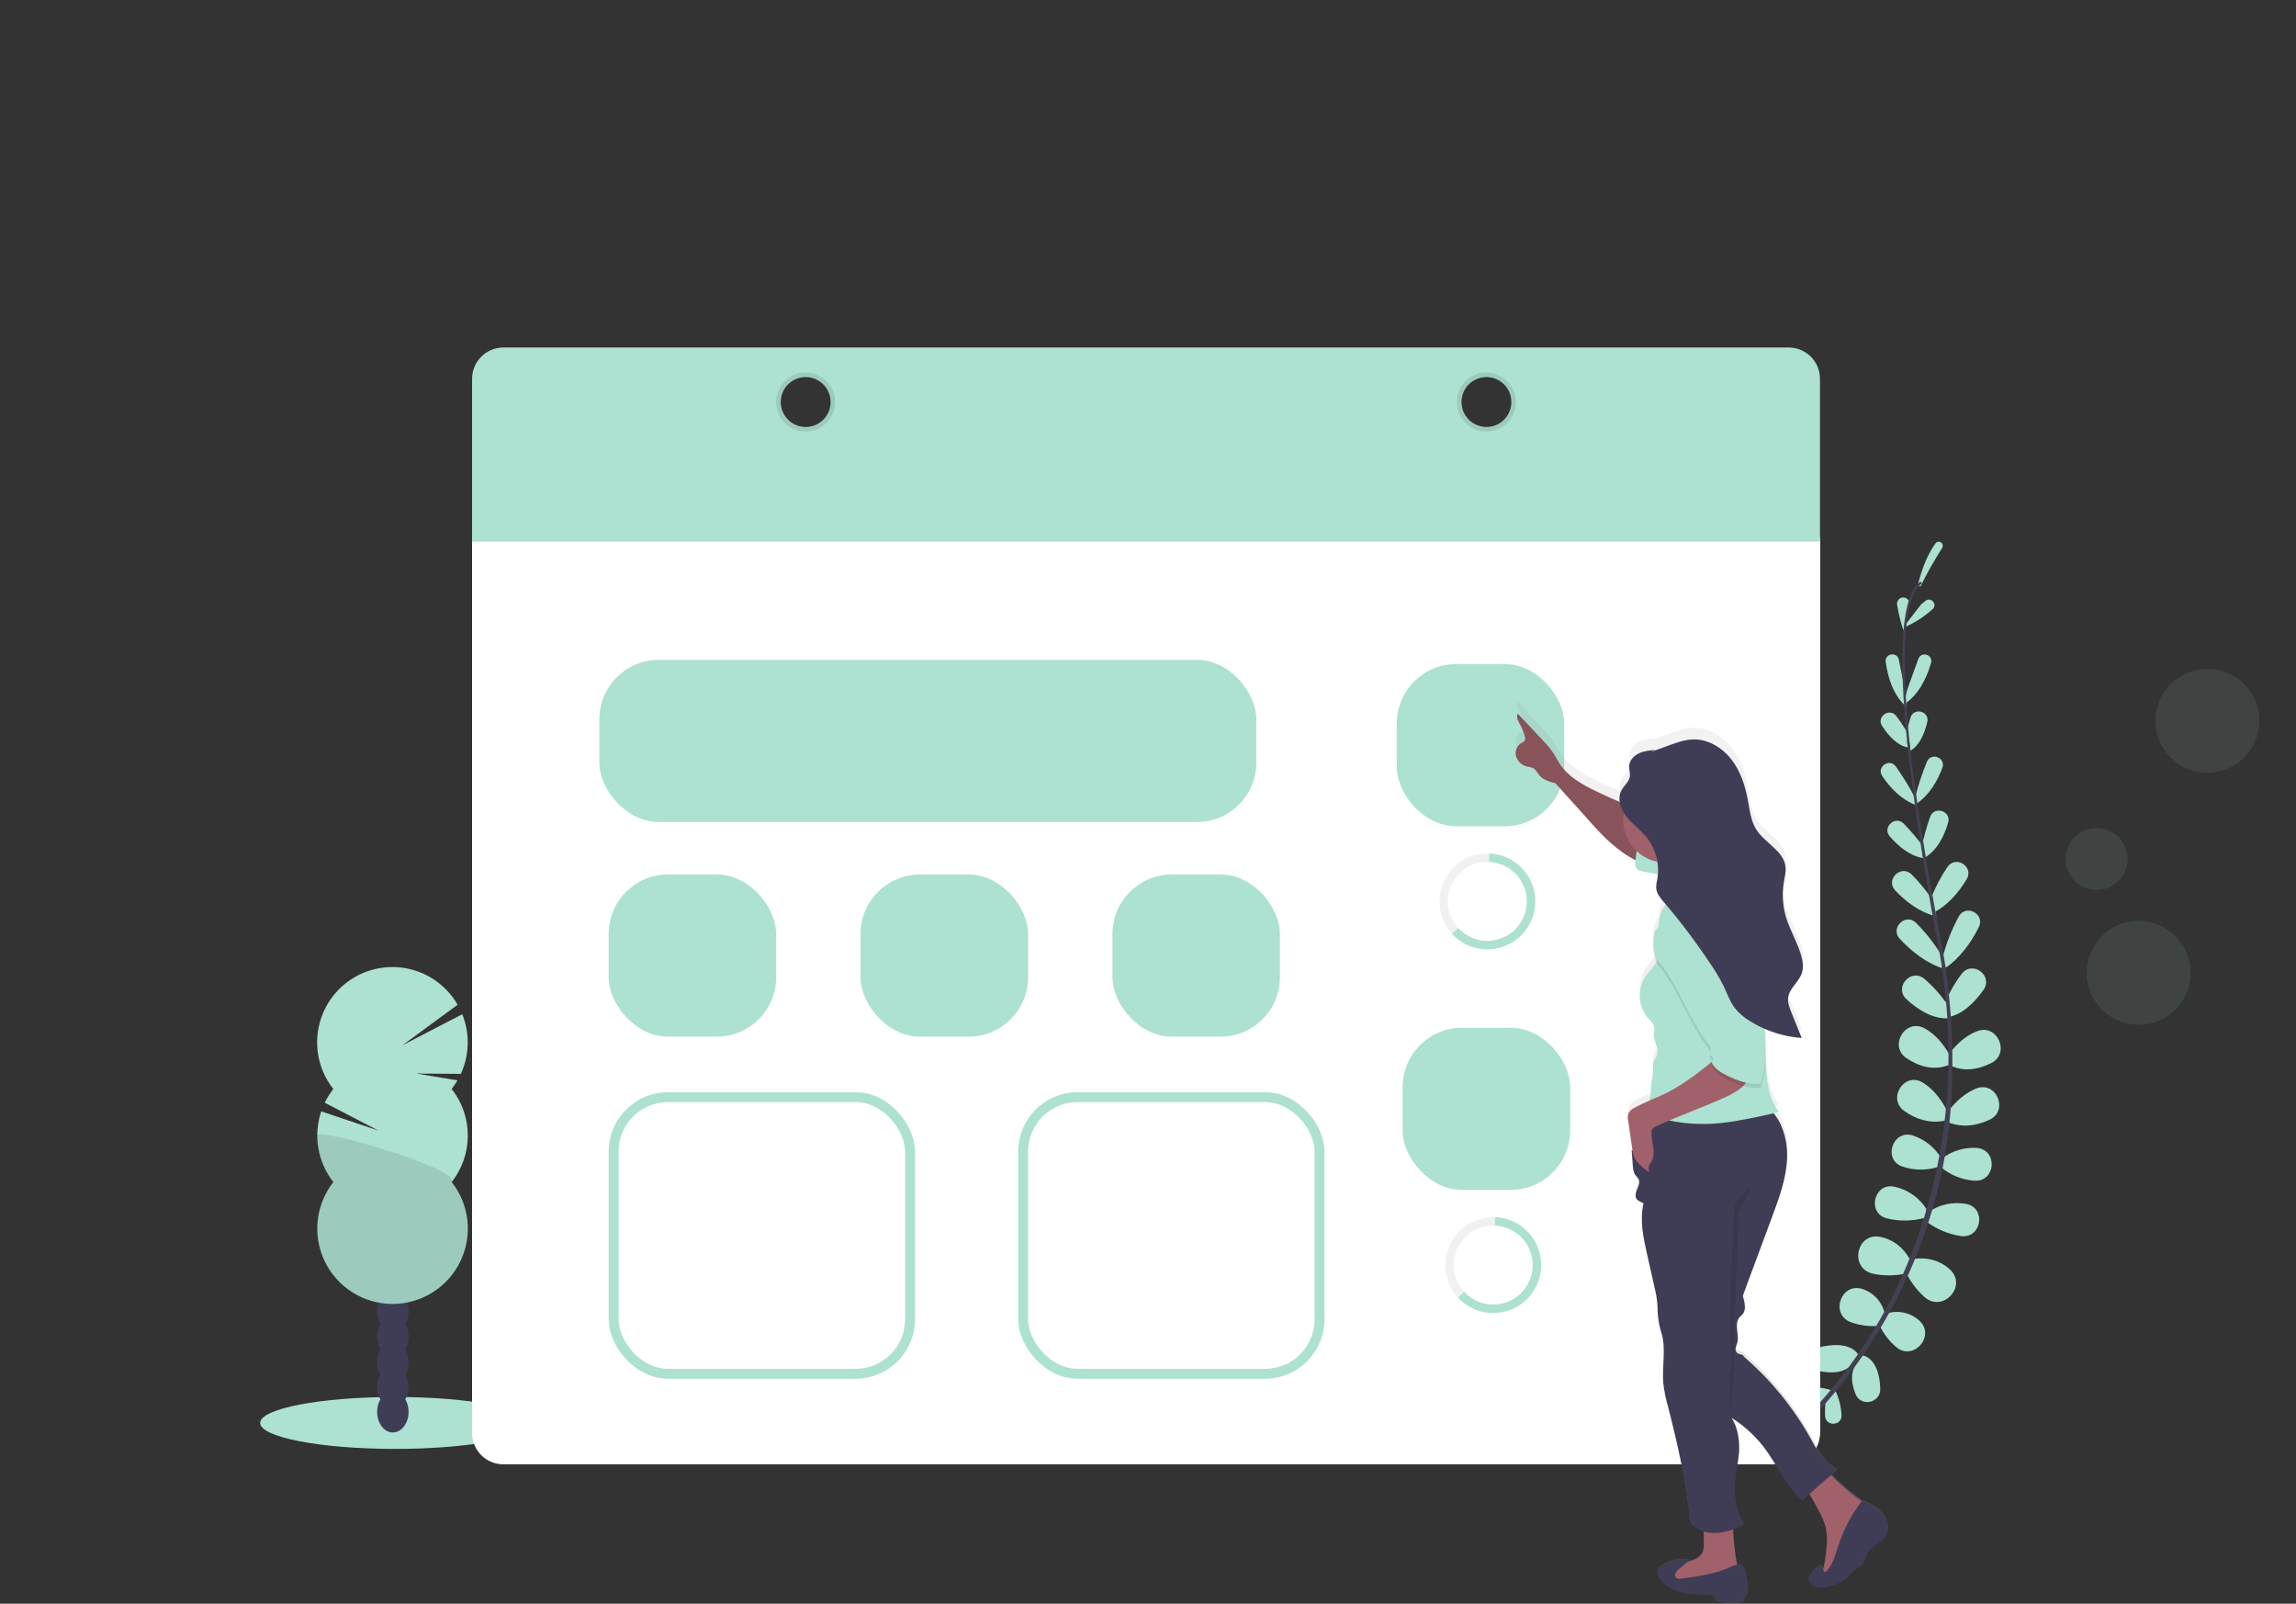 <svg width="232" height="162" viewBox="0 0 232 162" fill="none" xmlns="http://www.w3.org/2000/svg">
<rect x="0" y="0" width="232" height="162" fill="#333333" stroke="none"/>
<path d="M185.122 140.448C184.291 140.179 183.412 140.085 182.543 140.173C181.483 140.288 181.633 141.901 182.696 141.825C183.228 141.784 183.754 141.687 184.266 141.536L185.122 140.448Z" fill="#ADE1D1"/>
<path d="M185.445 140.462C185.827 141.249 186.042 142.106 186.076 142.98C186.111 144.046 184.492 144.122 184.418 143.058C184.386 142.526 184.41 141.992 184.488 141.464L185.445 140.462Z" fill="#ADE1D1"/>
<path d="M187.854 137.012C187.854 137.012 187.335 135.385 184.166 136.016C182.731 136.301 182.77 138.358 184.207 138.575H184.268C186.36 138.866 187.087 138.036 187.854 137.012Z" fill="#ADE1D1"/>
<path d="M188.183 136.915C188.183 136.915 189.885 137.048 189.992 140.276C190.041 141.728 188.031 142.169 187.492 140.821C187.492 140.8 187.478 140.782 187.469 140.761C186.718 138.792 187.359 137.895 188.183 136.915Z" fill="#ADE1D1"/>
<path d="M190.46 132.756C190.34 132.165 190.065 131.618 189.663 131.169C189.261 130.72 188.747 130.387 188.173 130.203C186.028 129.527 184.895 132.735 186.991 133.551C187.858 133.868 188.782 134.002 189.704 133.944L190.46 132.756Z" fill="#ADE1D1"/>
<path d="M193.074 127.398C193.074 127.398 192.207 125.349 189.959 124.939C187.576 124.502 186.855 128.082 189.209 128.654C190.266 128.883 191.358 128.892 192.418 128.68L193.074 127.398Z" fill="#ADE1D1"/>
<path d="M194.655 122.122C194.288 121.545 193.809 121.048 193.245 120.661C192.682 120.273 192.046 120.004 191.377 119.868C189.328 119.482 188.637 122.55 190.649 123.074C191.913 123.383 193.234 123.365 194.489 123.021L194.655 122.122Z" fill="#ADE1D1"/>
<path d="M196.144 116.978C195.49 115.901 194.473 115.092 193.276 114.698C191.227 114.069 190.214 117.175 192.251 117.851C193.459 118.252 194.764 118.247 195.968 117.837L196.144 116.978Z" fill="#ADE1D1"/>
<path d="M196.771 112.292C196.771 112.292 195.951 110.37 194.281 109.354C192.42 108.221 190.648 110.993 192.437 112.241C193.539 113.014 194.951 113.546 196.6 113.19L196.771 112.292Z" fill="#ADE1D1"/>
<path d="M197.081 106.733C197.081 106.733 196.178 104.793 194.444 103.865C192.506 102.84 190.82 105.672 192.645 106.893C193.84 107.69 195.331 108.207 196.915 107.584L197.081 106.733Z" fill="#ADE1D1"/>
<path d="M196.888 101.664C196.212 100.615 195.383 99.672 194.43 98.867C193.073 97.759 191.356 99.755 192.641 100.939C193.827 102.027 195.304 102.941 196.831 102.867L196.888 101.664Z" fill="#ADE1D1"/>
<path d="M196.374 96.8C195.599 95.493 194.666 94.288 193.595 93.21C192.534 92.186 190.964 93.747 191.956 94.827C193.101 96.056 194.646 97.331 196.503 97.888L196.374 96.8Z" fill="#ADE1D1"/>
<path d="M195.379 91.079C194.74 90.086 193.996 89.165 193.16 88.331C192.09 87.284 190.478 88.86 191.504 89.948C192.594 91.106 194.004 92.19 195.657 92.558L195.379 91.079Z" fill="#ADE1D1"/>
<path d="M194.509 85.742C193.852 84.852 193.139 84.006 192.376 83.207C191.519 82.324 190.15 83.565 190.958 84.496C191.906 85.59 193.123 86.559 194.523 86.715L194.509 85.742Z" fill="#ADE1D1"/>
<path d="M193.608 80.791C193.009 79.618 192.324 78.492 191.559 77.42C190.918 76.543 189.582 77.482 190.186 78.383C190.977 79.566 192.076 80.736 193.518 81.299L193.608 80.791Z" fill="#ADE1D1"/>
<path d="M192.866 74.212C192.866 74.212 192.36 73.353 191.637 72.355C190.969 71.435 189.559 72.386 190.178 73.339C190.874 74.406 191.747 75.316 192.764 75.496L192.866 74.212Z" fill="#ADE1D1"/>
<path d="M192.512 69.852L191.871 66.645C191.701 65.796 190.437 65.999 190.539 66.85C190.769 68.563 191.359 70.286 192.643 71.417L192.512 69.852Z" fill="#ADE1D1"/>
<path d="M192.892 60.737C192.833 60.596 192.723 60.481 192.584 60.414C192.445 60.348 192.287 60.335 192.139 60.377C191.991 60.419 191.864 60.515 191.782 60.644C191.699 60.774 191.667 60.93 191.692 61.082C191.834 61.972 192.051 62.85 192.339 63.704L192.892 60.737Z" fill="#ADE1D1"/>
<path d="M190.601 132.692C191.174 132.503 191.786 132.471 192.375 132.597C192.965 132.724 193.509 133.006 193.953 133.414C195.593 134.944 193.376 137.512 191.628 136.1C190.923 135.503 190.349 134.767 189.941 133.938L190.601 132.692Z" fill="#ADE1D1"/>
<path d="M193.22 127.203C193.22 127.203 195.375 126.683 197.043 128.244C198.811 129.899 196.367 132.61 194.504 131.059C193.691 130.347 193.033 129.474 192.572 128.496L193.22 127.203Z" fill="#ADE1D1"/>
<path d="M194.795 122.482C195.352 122.083 195.984 121.801 196.653 121.652C197.322 121.504 198.015 121.492 198.688 121.617C200.737 122.027 200.227 125.127 198.164 124.863C196.877 124.676 195.658 124.165 194.623 123.378L194.795 122.482Z" fill="#ADE1D1"/>
<path d="M196.247 117.007C197.254 116.251 198.498 115.88 199.755 115.96C201.898 116.147 201.669 119.402 199.523 119.267C198.253 119.188 197.044 118.695 196.081 117.864L196.247 117.007Z" fill="#ADE1D1"/>
<path d="M196.744 112.426C196.744 112.426 197.881 110.672 199.697 109.955C201.711 109.157 203.004 112.176 201.047 113.104C199.818 113.684 198.336 113.977 196.763 113.339L196.744 112.426Z" fill="#ADE1D1"/>
<path d="M196.814 106.649C196.814 106.649 197.964 104.846 199.802 104.158C201.851 103.39 203.16 106.422 201.191 107.395C199.902 108.031 198.355 108.346 196.868 107.522L196.814 106.649Z" fill="#ADE1D1"/>
<path d="M196.43 101.611C196.866 100.442 197.473 99.344 198.233 98.353C199.319 96.978 201.431 98.558 200.423 99.992C199.497 101.31 198.259 102.517 196.735 102.773L196.43 101.611Z" fill="#ADE1D1"/>
<path d="M196.271 96.792C196.648 95.317 197.207 93.895 197.935 92.558C198.671 91.284 200.611 92.339 199.951 93.655C199.197 95.161 198.066 96.81 196.439 97.865L196.271 96.792Z" fill="#ADE1D1"/>
<path d="M195.084 90.813C195.527 89.676 196.094 88.592 196.776 87.581C197.621 86.352 199.491 87.557 198.719 88.827C197.879 90.212 196.695 91.606 195.107 92.311L195.084 90.813Z" fill="#ADE1D1"/>
<path d="M194.138 85.713C194.366 84.632 194.663 83.566 195.025 82.522C195.435 81.361 197.199 81.922 196.851 83.104C196.441 84.494 195.738 85.881 194.531 86.604L194.138 85.713Z" fill="#ADE1D1"/>
<path d="M193.479 80.695C193.795 79.415 194.206 78.162 194.708 76.943C195.134 75.943 196.65 76.552 196.265 77.568C195.765 78.9 194.962 80.289 193.688 81.166L193.479 80.695Z" fill="#ADE1D1"/>
<path d="M192.497 74.662C192.497 74.662 192.69 73.685 193.04 72.503C193.364 71.413 195.011 71.841 194.743 72.945C194.444 74.175 193.923 75.333 193.022 75.841L192.497 74.662Z" fill="#ADE1D1"/>
<path d="M192.724 69.634L193.839 66.561C194.134 65.741 195.363 66.139 195.123 66.971C194.642 68.63 193.806 70.249 192.361 71.171L192.724 69.634Z" fill="#ADE1D1"/>
<path d="M194.114 61.059C194.114 61.059 194.288 60.92 194.554 60.701C195.097 60.25 195.806 61.037 195.294 61.52C194.402 62.331 193.377 62.981 192.264 63.442L194.114 61.059Z" fill="#ADE1D1"/>
<path d="M194.04 59.279C194.706 57.918 195.448 56.597 196.263 55.32C196.31 55.232 196.323 55.13 196.3 55.033C196.277 54.936 196.219 54.851 196.138 54.793C196.056 54.736 195.957 54.71 195.858 54.72C195.758 54.731 195.667 54.777 195.599 54.851C194.944 55.748 194.3 57.062 193.812 58.992L194.04 59.279Z" fill="#ADE1D1"/>
<path d="M192.769 75.548L193.007 75.523C191.983 65.973 192.415 60.084 194.206 58.943L194.077 58.738C192.179 59.953 191.728 65.764 192.769 75.548Z" fill="#444053"/>
<path d="M196.294 98.128L196.649 98.074C196.516 97.191 196.362 96.294 196.19 95.411C194.698 87.659 193.538 80.494 192.958 75.052L192.698 74.847C193.28 80.299 194.337 87.713 195.839 95.474C196.007 96.351 196.161 97.247 196.294 98.128Z" fill="#444053"/>
<path d="M179.695 146.398C179.748 146.355 185.207 142.179 190 134.17C192.809 129.482 194.856 124.379 196.065 119.05C197.579 112.389 197.622 104.631 196.53 97.365L196.21 97.622C198.669 113.928 193.979 126.588 189.602 133.907C184.857 141.843 179.462 145.976 179.406 146.017L179.695 146.398Z" fill="#444053"/>
<path d="M39.925 146.361C47.456 146.361 53.561 145.187 53.561 143.738C53.561 142.29 47.456 141.116 39.925 141.116C32.394 141.116 26.289 142.29 26.289 143.738C26.289 145.187 32.394 146.361 39.925 146.361Z" fill="#ADE1D1"/>
<path d="M39.696 144.702C40.573 144.702 41.284 143.771 41.284 142.624C41.284 141.476 40.573 140.546 39.696 140.546C38.819 140.546 38.108 141.476 38.108 142.624C38.108 143.771 38.819 144.702 39.696 144.702Z" fill="#3F3D56"/>
<path d="M39.696 142.161C40.573 142.161 41.284 141.231 41.284 140.083C41.284 138.936 40.573 138.005 39.696 138.005C38.819 138.005 38.108 138.936 38.108 140.083C38.108 141.231 38.819 142.161 39.696 142.161Z" fill="#3F3D56"/>
<path d="M39.696 139.622C40.573 139.622 41.284 138.692 41.284 137.544C41.284 136.397 40.573 135.467 39.696 135.467C38.819 135.467 38.108 136.397 38.108 137.544C38.108 138.692 38.819 139.622 39.696 139.622Z" fill="#3F3D56"/>
<path d="M39.696 137.081C40.573 137.081 41.284 136.151 41.284 135.004C41.284 133.856 40.573 132.926 39.696 132.926C38.819 132.926 38.108 133.856 38.108 135.004C38.108 136.151 38.819 137.081 39.696 137.081Z" fill="#3F3D56"/>
<path d="M39.696 134.541C40.573 134.541 41.284 133.61 41.284 132.463C41.284 131.315 40.573 130.385 39.696 130.385C38.819 130.385 38.108 131.315 38.108 132.463C38.108 133.61 38.819 134.541 39.696 134.541Z" fill="#3F3D56"/>
<path d="M39.696 132.002C40.573 132.002 41.284 131.072 41.284 129.924C41.284 128.777 40.573 127.846 39.696 127.846C38.819 127.846 38.108 128.777 38.108 129.924C38.108 131.072 38.819 132.002 39.696 132.002Z" fill="#3F3D56"/>
<path d="M39.696 129.461C40.573 129.461 41.284 128.531 41.284 127.383C41.284 126.236 40.573 125.306 39.696 125.306C38.819 125.306 38.108 126.236 38.108 127.383C38.108 128.531 38.819 129.461 39.696 129.461Z" fill="#3F3D56"/>
<path d="M45.638 110C45.855 109.724 46.053 109.433 46.23 109.129L42.058 108.444L46.566 108.477C46.999 107.536 47.235 106.516 47.261 105.48C47.285 104.444 47.099 103.414 46.712 102.453L40.659 105.592L46.24 101.494C45.718 100.588 45.015 99.8 44.175 99.178C43.335 98.556 42.375 98.114 41.357 97.879C40.338 97.644 39.282 97.623 38.254 97.814C37.226 98.006 36.249 98.408 35.384 98.994C34.518 99.581 33.783 100.339 33.224 101.222C32.664 102.106 32.293 103.095 32.133 104.128C31.974 105.161 32.028 106.216 32.294 107.227C32.56 108.238 33.032 109.183 33.68 110.004C33.342 110.434 33.052 110.899 32.813 111.391L38.229 114.204L32.459 112.266C32.054 113.464 31.954 114.745 32.169 115.992C32.383 117.239 32.906 118.412 33.688 119.407C32.805 120.528 32.256 121.876 32.103 123.295C31.95 124.715 32.2 126.148 32.823 127.433C33.447 128.717 34.419 129.799 35.629 130.557C36.839 131.315 38.237 131.716 39.665 131.716C41.093 131.716 42.491 131.315 43.701 130.557C44.911 129.799 45.883 128.717 46.507 127.433C47.131 126.148 47.38 124.715 47.227 123.295C47.074 121.876 46.525 120.528 45.642 119.407C46.697 118.067 47.271 116.411 47.271 114.705C47.271 113 46.697 111.344 45.642 110.004L45.638 110Z" fill="#ADE1D1"/>
<path opacity="0.1" d="M32.058 114.702C32.056 116.407 32.629 118.063 33.685 119.402C32.802 120.524 32.252 121.872 32.099 123.291C31.947 124.711 32.196 126.144 32.819 127.428C33.443 128.713 34.415 129.795 35.625 130.553C36.835 131.31 38.234 131.712 39.662 131.712C41.089 131.712 42.488 131.31 43.698 130.553C44.908 129.795 45.88 128.713 46.504 127.428C47.127 126.144 47.377 124.711 47.224 123.291C47.071 121.872 46.521 120.524 45.639 119.402C46.659 118.11 32.058 113.848 32.058 114.702Z" fill="black"/>
<path d="M47.702 54.252V144.759C47.702 145.174 47.784 145.585 47.943 145.968C48.101 146.351 48.334 146.7 48.628 146.993C48.921 147.286 49.269 147.519 49.653 147.678C50.036 147.837 50.447 147.918 50.862 147.918H180.742C181.58 147.918 182.383 147.586 182.976 146.993C183.569 146.401 183.901 145.597 183.901 144.759V54.252H47.702Z" fill="white"/>
<path d="M47.702 54.598V144.578C47.702 144.991 47.784 145.399 47.943 145.78C48.101 146.162 48.334 146.508 48.628 146.8C48.921 147.091 49.269 147.323 49.653 147.48C50.036 147.638 50.447 147.72 50.862 147.72H180.742C181.58 147.72 182.383 147.389 182.976 146.8C183.569 146.21 183.901 145.411 183.901 144.578V54.598H47.702Z" fill="white"/>
<rect x="60.563" y="66.659" width="66.384" height="16.377" rx="6" fill="#ADE1D1"/>
<path d="M147.562 95.052C145.354 93.546 144.785 90.535 146.29 88.327C147.796 86.119 150.807 85.55 153.015 87.056C155.223 88.562 155.792 91.573 154.286 93.781C152.78 95.989 149.77 96.558 147.562 95.052ZM152.538 87.756C150.716 86.513 148.232 86.983 146.99 88.805C145.748 90.626 146.217 93.11 148.039 94.352C149.86 95.595 152.344 95.125 153.587 93.303C154.829 91.482 154.359 88.998 152.538 87.756Z" fill="#F1F1F1"/>
<path d="M150.487 86.219C151.282 86.252 152.057 86.48 152.743 86.883C153.429 87.287 154.004 87.854 154.419 88.533C154.833 89.212 155.074 89.983 155.12 90.778C155.165 91.572 155.014 92.366 154.679 93.088C154.345 93.81 153.837 94.438 153.202 94.918C152.567 95.397 151.823 95.712 151.037 95.835C150.25 95.958 149.446 95.885 148.695 95.623C147.943 95.361 147.268 94.918 146.729 94.332L147.352 93.759C147.796 94.242 148.354 94.607 148.973 94.824C149.593 95.04 150.257 95.1 150.906 94.998C151.554 94.897 152.168 94.637 152.692 94.242C153.216 93.846 153.635 93.328 153.911 92.732C154.187 92.136 154.312 91.482 154.274 90.826C154.237 90.171 154.038 89.534 153.696 88.974C153.354 88.414 152.879 87.946 152.313 87.613C151.747 87.28 151.108 87.092 150.452 87.065L150.487 86.219Z" fill="#ADE1D1"/>
<rect x="62.004" y="110.827" width="29.95" height="27.946" rx="5.5" stroke="#ADE1D1"/>
<rect x="103.384" y="110.827" width="29.95" height="27.946" rx="5.5" stroke="#ADE1D1"/>
<rect x="141.134" y="67.085" width="16.922" height="16.377" rx="6" fill="#ADE1D1"/>
<path d="M148.157 131.789C145.949 130.283 145.38 127.273 146.886 125.065C148.392 122.857 151.403 122.288 153.611 123.793C155.819 125.299 156.388 128.31 154.882 130.518C153.376 132.726 150.365 133.295 148.157 131.789ZM153.134 124.493C151.312 123.25 148.828 123.72 147.586 125.542C146.343 127.363 146.813 129.847 148.634 131.09C150.456 132.332 152.94 131.862 154.182 130.041C155.425 128.219 154.955 125.735 153.134 124.493Z" fill="#F1F1F1"/>
<path d="M151.083 122.956C151.878 122.989 152.653 123.217 153.338 123.621C154.024 124.024 154.6 124.591 155.015 125.27C155.429 125.949 155.67 126.721 155.715 127.515C155.761 128.31 155.609 129.103 155.275 129.825C154.94 130.547 154.433 131.176 153.798 131.655C153.162 132.134 152.419 132.449 151.632 132.572C150.846 132.695 150.042 132.622 149.29 132.36C148.539 132.098 147.864 131.655 147.325 131.07L147.947 130.496C148.392 130.979 148.949 131.345 149.569 131.561C150.189 131.777 150.853 131.837 151.501 131.736C152.15 131.634 152.764 131.374 153.288 130.979C153.812 130.583 154.231 130.065 154.507 129.469C154.783 128.873 154.907 128.219 154.87 127.563C154.832 126.908 154.634 126.272 154.292 125.711C153.95 125.151 153.475 124.683 152.909 124.35C152.343 124.017 151.704 123.829 151.048 123.802L151.083 122.956Z" fill="#ADE1D1"/>
<rect x="141.73" y="103.822" width="16.922" height="16.377" rx="6" fill="#ADE1D1"/>
<rect x="61.504" y="88.34" width="16.922" height="16.377" rx="6" fill="#ADE1D1"/>
<rect x="86.956" y="88.34" width="16.922" height="16.377" rx="6" fill="#ADE1D1"/>
<rect x="112.408" y="88.34" width="16.922" height="16.377" rx="6" fill="#ADE1D1"/>
<path d="M47.702 38.268V54.711H183.901V38.268C183.902 37.853 183.82 37.442 183.661 37.058C183.503 36.675 183.27 36.326 182.977 36.033C182.683 35.739 182.335 35.506 181.951 35.347C181.568 35.188 181.157 35.106 180.742 35.106H50.862C50.447 35.106 50.036 35.188 49.652 35.347C49.269 35.506 48.92 35.739 48.627 36.033C48.333 36.326 48.101 36.675 47.942 37.058C47.783 37.442 47.702 37.853 47.702 38.268ZM81.408 43.133C80.909 43.133 80.422 42.984 80.007 42.707C79.592 42.43 79.269 42.036 79.078 41.575C78.887 41.114 78.837 40.607 78.934 40.118C79.032 39.629 79.272 39.179 79.625 38.827C79.977 38.474 80.427 38.234 80.916 38.136C81.405 38.039 81.913 38.089 82.374 38.28C82.834 38.471 83.228 38.794 83.505 39.209C83.783 39.624 83.931 40.111 83.931 40.61C83.931 41.279 83.665 41.921 83.192 42.394C82.719 42.867 82.077 43.133 81.408 43.133ZM150.195 43.133C149.696 43.133 149.209 42.984 148.794 42.707C148.379 42.43 148.056 42.036 147.865 41.575C147.674 41.114 147.624 40.607 147.721 40.118C147.819 39.629 148.059 39.179 148.412 38.827C148.765 38.474 149.214 38.234 149.703 38.136C150.192 38.039 150.7 38.089 151.161 38.28C151.621 38.471 152.015 38.794 152.293 39.209C152.57 39.624 152.718 40.111 152.718 40.61C152.718 40.942 152.652 41.27 152.525 41.576C152.398 41.883 152.212 42.161 151.977 42.395C151.743 42.629 151.464 42.815 151.158 42.942C150.851 43.068 150.523 43.133 150.191 43.133H150.195Z" fill="#ADE1D1"/>
<path opacity="0.1" d="M81.409 37.629C80.819 37.628 80.243 37.803 79.752 38.13C79.262 38.458 78.879 38.923 78.653 39.468C78.427 40.013 78.368 40.612 78.483 41.191C78.598 41.769 78.881 42.3 79.298 42.718C79.715 43.135 80.246 43.419 80.825 43.534C81.403 43.649 82.003 43.59 82.547 43.365C83.092 43.139 83.558 42.757 83.886 42.267C84.213 41.776 84.388 41.2 84.388 40.61C84.389 40.219 84.312 39.831 84.162 39.469C84.013 39.108 83.793 38.779 83.516 38.502C83.24 38.225 82.911 38.006 82.55 37.856C82.188 37.706 81.8 37.629 81.409 37.629ZM81.409 43.133C80.91 43.133 80.423 42.984 80.008 42.707C79.593 42.43 79.27 42.036 79.079 41.575C78.888 41.114 78.838 40.607 78.935 40.118C79.033 39.629 79.273 39.179 79.626 38.827C79.978 38.474 80.428 38.234 80.917 38.136C81.406 38.039 81.913 38.089 82.374 38.28C82.835 38.471 83.229 38.794 83.506 39.209C83.784 39.624 83.931 40.111 83.931 40.61C83.931 41.279 83.666 41.921 83.193 42.394C82.72 42.867 82.078 43.133 81.409 43.133Z" fill="black"/>
<path opacity="0.1" d="M150.191 37.629C149.602 37.629 149.025 37.804 148.535 38.131C148.045 38.459 147.663 38.925 147.437 39.469C147.211 40.014 147.152 40.613 147.267 41.192C147.382 41.77 147.666 42.301 148.083 42.718C148.5 43.135 149.031 43.419 149.61 43.534C150.188 43.649 150.787 43.59 151.332 43.364C151.877 43.139 152.343 42.757 152.67 42.267C152.998 41.776 153.173 41.2 153.173 40.61C153.173 39.819 152.858 39.061 152.299 38.502C151.74 37.943 150.982 37.629 150.191 37.629ZM150.191 43.133C149.692 43.133 149.205 42.984 148.79 42.707C148.375 42.43 148.052 42.036 147.861 41.575C147.67 41.114 147.62 40.607 147.717 40.118C147.815 39.629 148.055 39.179 148.408 38.827C148.76 38.474 149.21 38.234 149.699 38.136C150.188 38.039 150.696 38.089 151.157 38.28C151.617 38.471 152.011 38.794 152.289 39.209C152.566 39.624 152.714 40.111 152.714 40.61C152.714 41.279 152.448 41.921 151.975 42.394C151.502 42.867 150.86 43.133 150.191 43.133Z" fill="black"/>
<path opacity="0.1" d="M211.852 89.899C213.58 89.899 214.981 88.498 214.981 86.77C214.981 85.042 213.58 83.641 211.852 83.641C210.124 83.641 208.724 85.042 208.724 86.77C208.724 88.498 210.124 89.899 211.852 89.899Z" fill="#ADE1D1"/>
<path opacity="0.1" d="M223.047 78.062C225.944 78.062 228.293 75.713 228.293 72.816C228.293 69.919 225.944 67.571 223.047 67.571C220.15 67.571 217.802 69.919 217.802 72.816C217.802 75.713 220.15 78.062 223.047 78.062Z" fill="#ADE1D1"/>
<path opacity="0.1" d="M216.103 103.515C219 103.515 221.348 101.166 221.348 98.269C221.348 95.372 219 93.024 216.103 93.024C213.206 93.024 210.857 95.372 210.857 98.269C210.857 101.166 213.206 103.515 216.103 103.515Z" fill="#ADE1D1"/>
<path d="M189.838 152.426C189.372 152.075 188.86 151.788 188.318 151.572C188.276 151.55 188.231 151.539 188.184 151.537C187.062 150.731 186.013 149.827 185.049 148.836C185.254 148.672 185.443 148.513 185.644 148.355C184.414 147.769 183.732 146.427 183.068 145.216C181.313 141.997 179 139.115 176.237 136.704C176.169 136.444 175.774 136.499 175.563 136.331C175.494 136.265 175.444 136.182 175.417 136.09C175.391 135.998 175.39 135.901 175.413 135.809C175.446 135.62 175.532 135.446 175.579 135.262C175.692 134.829 175.593 134.375 175.544 133.93C175.495 133.485 175.515 132.989 175.811 132.657C175.905 132.549 176.026 132.465 176.118 132.354C176.215 132.224 176.283 132.075 176.318 131.916C176.354 131.758 176.355 131.593 176.323 131.434C176.3 131.115 176.231 130.801 176.118 130.502C177.122 127.77 178.125 125.033 179.128 122.292C179.831 120.378 180.54 118.423 180.611 116.382C180.669 114.743 180.247 113.04 179.255 111.788C179.435 111.745 179.616 111.7 179.794 111.649C178.622 110.096 178.495 108.039 178.464 106.082C178.448 105.107 178.414 104.131 178.364 103.154C178.704 103.303 179.048 103.437 179.4 103.551L179.728 103.652C180.261 103.808 180.804 103.924 181.353 104C181.595 104.035 181.841 104.062 182.085 104.078C181.732 103.196 181.38 102.312 181.029 101.427C180.847 101.035 180.736 100.614 180.701 100.183V100.101C180.701 100.052 180.701 100.003 180.712 99.953C180.726 99.836 180.753 99.721 180.792 99.609C180.81 99.554 180.831 99.5 180.855 99.447C180.928 99.286 181.016 99.132 181.117 98.986C181.191 98.874 181.273 98.765 181.355 98.654C181.66 98.298 181.909 97.896 182.091 97.464C182.163 97.245 182.201 97.016 182.203 96.786C182.207 96.552 182.187 96.318 182.142 96.089C182.113 95.937 182.076 95.784 182.035 95.636C182.009 95.544 181.98 95.452 181.951 95.362L181.927 95.288C181.904 95.218 181.882 95.15 181.857 95.083L181.833 95.013C181.806 94.939 181.779 94.868 181.751 94.794L181.734 94.751C181.343 93.745 180.822 92.786 180.505 91.751C180.421 91.476 180.353 91.196 180.3 90.913C180.286 90.841 180.275 90.768 180.263 90.696C180.251 90.624 180.245 90.573 180.236 90.511C180.228 90.45 180.218 90.368 180.21 90.296L180.191 90.091C180.191 90.026 180.181 89.96 180.177 89.887C180.177 89.762 180.165 89.637 180.163 89.512C180.163 89.466 180.163 89.424 180.163 89.378C180.163 89.284 180.163 89.188 180.163 89.094C180.163 89.042 180.163 88.991 180.163 88.942C180.163 88.848 180.177 88.754 180.185 88.661C180.185 88.616 180.185 88.571 180.199 88.528C180.213 88.391 180.232 88.255 180.255 88.118C180.275 87.997 180.298 87.874 180.322 87.751C180.397 87.415 180.435 87.072 180.437 86.727C180.437 86.662 180.437 86.594 180.423 86.522C180.408 86.45 180.406 86.412 180.396 86.358C180.395 86.342 180.395 86.325 180.396 86.309C180.396 86.272 180.378 86.235 180.37 86.198C180.361 86.162 180.359 86.164 180.353 86.147C180.347 86.131 180.331 86.075 180.318 86.041C180.306 86.006 180.308 86.01 180.302 85.993C180.296 85.977 180.273 85.92 180.257 85.885L180.243 85.848C180.222 85.803 180.199 85.76 180.177 85.717C180.098 85.567 180.006 85.425 179.902 85.291C179.228 84.406 178.107 83.731 177.491 82.756C177.131 82.124 176.896 81.428 176.8 80.707C176.769 80.543 176.743 80.379 176.714 80.217C176.685 80.055 176.661 79.896 176.632 79.736C176.614 79.638 176.595 79.531 176.575 79.441L176.563 79.377C176.546 79.299 176.53 79.219 176.511 79.142L176.499 79.086C176.481 79.004 176.462 78.922 176.442 78.84L176.429 78.797C176.409 78.711 176.386 78.625 176.364 78.539C176.363 78.529 176.363 78.519 176.364 78.508C176.339 78.418 176.313 78.328 176.286 78.238V78.22C176.257 78.125 176.229 78.033 176.198 77.941C176.167 77.847 176.134 77.75 176.099 77.656C176.063 77.56 176.028 77.463 175.989 77.369C175.731 76.709 175.382 76.088 174.952 75.525C174.014 74.32 172.563 73.456 171.059 73.513C170.252 73.544 169.477 73.826 168.717 74.107L166.744 74.835L167.295 74.581C166.721 74.632 166.135 74.685 165.617 74.939C165.098 75.193 164.66 75.691 164.643 76.273C164.633 76.611 164.766 76.947 164.723 77.283C164.652 77.838 164.141 78.216 163.877 78.707C163.722 79.004 163.651 79.337 163.672 79.67V79.687C163.672 79.726 163.672 79.763 163.672 79.801C163.671 79.812 163.671 79.823 163.672 79.834V79.9C162.853 79.543 162.033 79.172 161.213 78.775C159.859 78.109 158.488 77.326 157.644 76.064C157.374 75.654 157.165 75.212 156.896 74.806C156.588 74.369 156.246 73.958 155.872 73.576L153.358 70.856C153.165 71.218 153.413 71.646 153.608 72.007C153.814 72.385 153.971 72.789 154.073 73.208C154.122 73.344 154.118 73.494 154.06 73.628C153.969 73.738 153.85 73.822 153.716 73.872C153.486 74.016 153.311 74.233 153.217 74.487C153.124 74.742 153.117 75.02 153.198 75.279C153.287 75.534 153.441 75.762 153.645 75.939C153.848 76.117 154.095 76.238 154.36 76.291C154.537 76.312 154.711 76.354 154.878 76.418C155.181 76.568 155.325 76.916 155.542 77.177C155.937 77.652 156.566 77.83 157.167 77.986C158.097 79.06 159.064 80.088 159.994 81.162C161.402 82.787 162.842 84.44 164.678 85.539C164.869 85.653 165.063 85.76 165.26 85.858C165.26 85.891 165.26 85.924 165.25 85.957C165.199 86.199 165.23 86.451 165.338 86.674C165.502 86.934 165.84 87.012 166.141 87.065L167.53 87.313C167.518 87.493 167.496 87.672 167.463 87.85C167.444 87.959 167.422 88.065 167.401 88.174L167.377 88.313C167.377 88.313 167.377 88.327 167.377 88.334C167.377 88.34 167.377 88.407 167.362 88.446C167.348 88.485 167.362 88.473 167.362 88.485V88.583V88.624C167.362 88.667 167.362 88.713 167.362 88.758C167.41 89.303 167.772 89.753 168.135 90.169L168.33 90.405C168.021 90.794 167.804 91.248 167.696 91.733C167.635 92.037 167.604 92.347 167.606 92.657C167.421 92.834 167.28 93.053 167.197 93.296C167.099 93.632 167.063 93.982 167.09 94.331V94.356C167.09 94.485 167.09 94.612 167.09 94.741C167.066 95.23 167.147 95.719 167.328 96.175C167.346 96.212 167.367 96.245 167.385 96.279C167.078 96.882 166.565 97.351 166.199 97.919C165.828 98.549 165.66 99.278 165.718 100.007C165.777 100.736 166.058 101.429 166.524 101.992C166.805 102.316 167.166 102.627 167.199 103.058C167.194 103.253 167.174 103.447 167.141 103.64C167.108 104.103 167.321 104.541 167.436 104.99C167.533 105.363 167.537 105.809 167.324 106.109C167.108 106.423 167.009 106.803 167.043 107.182C167.147 107.762 166.908 108.342 166.867 108.93C166.848 109.182 166.867 109.438 166.844 109.69C166.815 109.932 166.765 110.17 166.695 110.403C166.695 110.428 166.682 110.454 166.674 110.481C166.168 110.704 165.666 110.936 165.182 111.204C164.921 111.321 164.705 111.519 164.568 111.77C164.486 112.022 164.475 112.291 164.535 112.549L164.971 115.585L164.895 115.552C164.93 116.05 164.965 116.549 165.002 117.05C165.029 117.429 165.063 117.831 165.289 118.134C165.404 118.257 165.507 118.389 165.598 118.53C165.77 118.878 165.566 119.284 165.414 119.64C165.262 119.997 165.209 120.503 165.543 120.695C165.717 120.817 165.905 120.917 166.102 120.995C165.693 122.703 166.07 124.494 166.451 126.209C166.742 127.521 167.033 128.831 167.326 130.139C167.44 130.695 167.504 131.26 167.518 131.828C167.518 131.91 167.518 131.992 167.518 132.074C167.559 132.854 167.697 133.626 167.928 134.372C168.383 135.905 167.946 137.745 168.09 139.415C168.185 140.218 168.346 141.013 168.569 141.79C169.559 145.716 170.442 149.564 170.782 153.6C171.146 154.064 171.64 154.408 172.2 154.59C172.159 155.086 172.215 155.653 172.2 155.942C172.2 156.182 172.162 156.419 172.09 156.647C171.915 157.102 171.475 157.399 171.018 157.559C170.874 157.608 170.729 157.647 170.581 157.682L170.745 157.543C169.809 157.339 168.829 157.511 168.018 158.022C167.891 158.087 167.778 158.177 167.685 158.286C167.592 158.395 167.523 158.521 167.479 158.657C167.446 158.918 167.513 159.181 167.668 159.393C168.119 160.053 168.791 160.531 169.563 160.739C170.326 160.94 171.11 161.049 171.899 161.065L173.346 161.149C173.296 161.231 173.279 161.329 173.296 161.424C173.314 161.518 173.365 161.603 173.44 161.663C173.595 161.776 173.779 161.843 173.971 161.856C174.562 161.943 175.162 161.952 175.755 161.882C175.904 161.878 176.048 161.826 176.165 161.735C176.192 161.71 176.214 161.68 176.229 161.646C176.244 161.612 176.252 161.576 176.252 161.539C176.252 161.502 176.244 161.466 176.229 161.432C176.214 161.398 176.192 161.368 176.165 161.344C176.252 161.341 176.336 161.312 176.406 161.261C176.476 161.21 176.529 161.138 176.558 161.057C176.615 160.89 176.633 160.713 176.612 160.538C176.573 159.864 176.513 158.885 176.163 158.284C176.102 158.175 176.008 158.089 175.893 158.038C175.779 157.988 175.651 157.977 175.53 158.006C175.303 156.806 175.166 155.591 175.12 154.371C175.481 154.235 175.833 154.077 176.173 153.895C175.167 152.271 175.149 150.207 175.456 148.318C175.578 147.722 175.668 147.119 175.724 146.513C175.792 145.304 175.61 143.935 174.94 142.935C176.161 143.712 177.242 144.69 178.136 145.828C179.552 147.673 180.415 149.906 182.15 151.443C182.378 151.22 182.609 150.999 182.843 150.779C183.209 151.399 183.555 152.032 183.882 152.678C184.138 153.153 184.34 153.656 184.484 154.176C184.644 154.972 184.662 155.79 184.539 156.592C184.491 157.018 184.433 157.442 184.365 157.864C184.338 158.045 184.296 158.223 184.24 158.397C184.239 158.342 184.226 158.287 184.201 158.237C184.093 158.047 183.791 158.133 183.627 158.264C183.336 158.483 183.094 158.763 182.921 159.083C182.825 159.24 182.781 159.423 182.794 159.606C182.82 159.716 182.871 159.819 182.941 159.908C183.012 159.996 183.102 160.068 183.203 160.118C183.963 160.563 184.918 160.241 185.734 159.913C185.959 159.832 186.174 159.724 186.373 159.592C186.783 159.297 187.006 158.811 187.414 158.524C187.632 158.405 187.842 158.272 188.043 158.127C188.422 157.78 188.453 157.196 188.729 156.758C189.188 156.002 190.215 155.807 190.617 155.006C191.082 154.121 190.539 153.004 189.838 152.426Z" fill="url(#paint0_linear)"/>
<path d="M172.171 156.032C172.17 156.269 172.132 156.504 172.059 156.729C171.887 157.178 171.444 157.471 170.989 157.629C170.534 157.786 170.051 157.834 169.588 157.971C169.384 158.017 169.196 158.114 169.04 158.254C168.631 158.663 168.877 159.401 169.356 159.706C169.835 160.012 170.446 160.001 171.016 159.962C172.224 159.892 173.425 159.721 174.606 159.452C175.032 159.352 175.53 159.155 175.597 158.723C175.61 158.585 175.599 158.447 175.564 158.313C175.274 156.846 175.119 155.356 175.103 153.861C175.103 153.762 172.727 153.699 172.505 153.842C172.009 154.168 172.198 155.528 172.171 156.032Z" fill="#A1616A"/>
<path d="M182.77 150.814C183.164 151.465 183.533 152.13 183.879 152.807C184.135 153.275 184.337 153.771 184.481 154.285C184.64 155.07 184.659 155.876 184.537 156.668C184.489 157.087 184.43 157.506 184.36 157.924C184.293 158.334 184.184 158.799 183.834 159.034C183.99 159.127 184.165 159.183 184.346 159.199C184.527 159.215 184.709 159.19 184.879 159.127C185.217 158.996 185.529 158.805 185.799 158.563C187.555 157.114 188.872 155.01 188.938 152.734C188.956 152.556 188.923 152.376 188.841 152.217C188.759 152.106 188.654 152.012 188.534 151.943C187.224 151.05 186.007 150.028 184.901 148.892C184.836 148.804 184.742 148.744 184.635 148.722C184.551 148.722 184.469 148.746 184.397 148.789C183.723 149.127 182.596 149.609 182.315 150.377C182.507 150.474 182.666 150.626 182.77 150.814Z" fill="#A1616A"/>
<path d="M174.574 158.411C173.099 159.026 171.5 159.247 169.904 159.458C169.699 159.483 169.48 159.499 169.345 159.356C169.291 159.289 169.259 159.207 169.252 159.122C169.246 159.036 169.265 158.951 169.308 158.877C169.395 158.729 169.511 158.6 169.65 158.5L170.71 157.612C169.786 157.416 168.822 157.582 168.017 158.075C167.764 158.201 167.571 158.422 167.48 158.69C167.446 158.948 167.514 159.209 167.669 159.417C168.122 160.071 168.793 160.542 169.562 160.745C170.325 160.943 171.108 161.051 171.896 161.067L173.33 161.149C173.281 161.231 173.263 161.328 173.281 161.421C173.299 161.515 173.351 161.599 173.427 161.657C173.582 161.771 173.767 161.838 173.959 161.852C174.55 161.938 175.149 161.946 175.742 161.876C175.891 161.874 176.035 161.823 176.152 161.731C176.179 161.707 176.201 161.677 176.215 161.644C176.23 161.611 176.238 161.575 176.238 161.538C176.238 161.502 176.23 161.466 176.215 161.433C176.201 161.399 176.179 161.37 176.152 161.346C176.238 161.343 176.322 161.314 176.392 161.264C176.462 161.213 176.516 161.142 176.545 161.061C176.6 160.897 176.618 160.722 176.598 160.551C176.559 159.887 176.5 158.911 176.15 158.331C175.799 157.752 175.07 158.207 174.574 158.411Z" fill="#3F3D56"/>
<path d="M189.8 152.553C189.333 152.207 188.821 151.924 188.28 151.711C188.258 151.695 188.233 151.683 188.206 151.678C188.18 151.672 188.152 151.673 188.125 151.679C188.099 151.686 188.074 151.699 188.054 151.716C188.033 151.734 188.016 151.756 188.005 151.781C187.037 153.094 186.282 154.551 185.766 156.098C185.473 156.979 185.241 157.918 184.647 158.631C184.569 158.725 184.442 158.821 184.335 158.766C184.182 158.688 184.276 158.44 184.19 158.29C184.083 158.102 183.792 158.188 183.618 158.317C183.325 158.535 183.085 158.815 182.913 159.137C182.815 159.289 182.771 159.47 182.786 159.651C182.812 159.759 182.861 159.86 182.93 159.948C182.999 160.035 183.086 160.105 183.186 160.155C183.946 160.596 184.901 160.278 185.714 159.95C185.939 159.871 186.153 159.764 186.352 159.633C186.761 159.344 186.985 158.862 187.392 158.581C187.61 158.463 187.82 158.332 188.021 158.188C188.399 157.846 188.431 157.27 188.706 156.836C189.165 156.092 190.191 155.899 190.593 155.108C191.042 154.225 190.501 153.123 189.8 152.553Z" fill="#3F3D56"/>
<path d="M178.364 111.624C179.974 112.833 180.65 114.983 180.579 116.995C180.507 119.007 179.8 120.937 179.099 122.824C178.095 125.525 177.093 128.225 176.091 130.924C176.203 131.22 176.272 131.531 176.296 131.846C176.328 132.003 176.326 132.165 176.291 132.321C176.256 132.477 176.188 132.624 176.091 132.752C175.997 132.86 175.886 132.944 175.784 133.051C175.489 133.379 175.47 133.87 175.518 134.307C175.565 134.743 175.665 135.194 175.552 135.62C175.505 135.803 175.419 135.975 175.386 136.159C175.364 136.251 175.365 136.347 175.392 136.438C175.418 136.528 175.468 136.61 175.536 136.676C175.741 136.839 176.151 136.786 176.21 137.044C178.965 139.417 181.276 142.262 183.033 145.445C183.697 146.64 184.367 147.964 185.607 148.541C184.399 149.498 183.241 150.517 182.138 151.592C180.407 150.076 179.544 147.869 178.13 146.06C177.235 144.935 176.156 143.97 174.938 143.206C175.608 144.191 175.79 145.544 175.723 146.734C175.666 147.332 175.576 147.927 175.454 148.515C175.137 150.379 175.165 152.408 176.171 154.018C175.098 154.576 173.864 154.99 172.665 154.824C171.913 154.717 171.23 154.327 170.756 153.734C170.416 149.75 169.526 145.947 168.545 142.081C168.32 141.309 168.16 140.521 168.067 139.722C167.924 138.083 168.36 136.26 167.904 134.747C167.673 134.012 167.536 133.251 167.494 132.481C167.494 132.399 167.494 132.319 167.494 132.237C167.48 131.678 167.415 131.121 167.301 130.574L166.428 126.697C166.047 125.002 165.666 123.236 166.078 121.55C165.881 121.474 165.694 121.376 165.521 121.257C165.187 121.066 165.24 120.568 165.391 120.216C165.543 119.864 165.746 119.464 165.576 119.12C165.485 118.98 165.382 118.849 165.266 118.728C165.041 118.429 165.006 118.034 164.98 117.661L164.873 116.181C165.492 116.427 166.007 116.877 166.332 117.458C165.525 116.208 165.922 114.425 166.518 113.061C166.629 112.643 166.872 112.272 167.211 112.003C167.55 111.735 167.967 111.583 168.399 111.571C171.684 111.01 175.696 109.618 178.364 111.624Z" fill="#3F3D56"/>
<path opacity="0.1" d="M176.866 120.038C176.866 120.038 175.252 121.115 175.252 121.923C175.252 122.73 174.842 129.996 174.842 129.996V135.118C174.842 135.118 175.11 137.811 174.842 138.483C174.574 139.155 174.842 142.251 174.842 142.655C174.842 143.058 175.252 138.483 175.252 138.483V133.631L175.662 122.595L176.866 120.038Z" fill="black"/>
<path d="M167.862 82.717L166.921 82.35C164.999 81.58 163.075 80.808 161.215 79.904C159.862 79.246 158.492 78.47 157.649 77.23C157.379 76.82 157.17 76.39 156.902 75.986C156.593 75.554 156.25 75.148 155.877 74.771L153.365 72.087C153.172 72.445 153.418 72.868 153.615 73.222C153.821 73.596 153.977 73.995 154.08 74.408C154.128 74.542 154.123 74.689 154.066 74.818C153.975 74.928 153.857 75.011 153.724 75.06C153.495 75.2 153.319 75.413 153.226 75.664C153.132 75.916 153.124 76.191 153.205 76.447C153.295 76.7 153.449 76.925 153.653 77.101C153.856 77.276 154.101 77.395 154.365 77.447C154.542 77.468 154.716 77.51 154.883 77.572C155.187 77.722 155.33 78.064 155.547 78.32C155.943 78.789 156.572 78.968 157.17 79.119C158.1 80.178 159.065 81.193 159.996 82.252C161.401 83.854 162.84 85.485 164.675 86.571C165.327 86.97 166.041 87.257 166.788 87.42C167.035 85.829 167.394 84.257 167.862 82.717Z" fill="#A1616A"/>
<path opacity="0.15" d="M167.862 82.717L166.921 82.35C164.999 81.58 163.075 80.808 161.215 79.904C159.862 79.246 158.492 78.47 157.649 77.23C157.379 76.82 157.17 76.39 156.902 75.986C156.593 75.554 156.25 75.148 155.877 74.771L153.365 72.087C153.172 72.445 153.418 72.868 153.615 73.222C153.821 73.596 153.977 73.995 154.08 74.408C154.128 74.542 154.123 74.689 154.066 74.818C153.975 74.928 153.857 75.011 153.724 75.06C153.495 75.2 153.319 75.413 153.226 75.664C153.132 75.916 153.124 76.191 153.205 76.447C153.295 76.7 153.449 76.925 153.653 77.101C153.856 77.276 154.101 77.395 154.365 77.447C154.542 77.468 154.716 77.51 154.883 77.572C155.187 77.722 155.33 78.064 155.547 78.32C155.943 78.789 156.572 78.968 157.17 79.119C158.1 80.178 159.065 81.193 159.996 82.252C161.401 83.854 162.84 85.485 164.675 86.571C165.327 86.97 166.041 87.257 166.788 87.42C167.035 85.829 167.394 84.257 167.862 82.717Z" fill="black"/>
<path d="M166.14 88.067C165.839 88.014 165.501 87.94 165.337 87.682C165.228 87.463 165.197 87.214 165.249 86.975C165.412 85.431 165.756 83.911 166.273 82.447C166.73 83.293 167.63 83.787 168.482 84.231C169.243 84.654 170.036 85.016 170.855 85.313C170.65 85.248 170.148 88.399 169.865 88.592C169.509 88.842 168.648 88.504 168.253 88.436L166.14 88.067Z" fill="#ADE1D1"/>
<path d="M168.322 87.137C170.7 87.137 172.629 85.209 172.629 82.83C172.629 80.451 170.7 78.523 168.322 78.523C165.943 78.523 164.015 80.451 164.015 82.83C164.015 85.209 165.943 87.137 168.322 87.137Z" fill="#A1616A"/>
<path d="M167.448 86.395C167.448 86.395 170.274 88.817 169.063 90.432C167.852 92.046 167.178 93.124 168.792 93.259C170.407 93.394 175.79 90.567 175.79 90.567C175.79 90.567 170.811 86.53 171.618 84.108C172.425 81.686 167.448 86.395 167.448 86.395Z" fill="#FBBEBE"/>
<path d="M170.158 90.186C169.556 90.331 169.006 90.64 168.569 91.079C168.133 91.518 167.826 92.07 167.685 92.673C167.368 94.124 168.042 95.747 167.407 97.083C167.107 97.718 166.552 98.193 166.177 98.79C165.808 99.41 165.641 100.13 165.699 100.85C165.757 101.57 166.037 102.254 166.501 102.808C166.782 103.127 167.142 103.437 167.175 103.859C167.17 104.051 167.151 104.243 167.118 104.432C167.085 104.889 167.298 105.324 167.413 105.766C167.509 106.133 167.513 106.574 167.3 106.869C167.085 107.178 166.986 107.553 167.021 107.928C167.124 108.502 166.884 109.073 166.843 109.653C166.825 109.903 166.843 110.153 166.821 110.403C166.791 110.641 166.741 110.876 166.673 111.106L166.312 112.436C168.267 113.272 170.345 113.573 172.459 113.534C174.353 113.497 176.219 113.106 178.072 112.715C178.635 112.596 179.199 112.477 179.754 112.323C178.582 110.791 178.457 108.76 178.424 106.832C178.373 103.617 178.133 100.408 177.705 97.222C178.272 96.15 178.524 94.956 178.758 93.765C178.863 93.286 178.907 92.795 178.889 92.304C178.832 91.28 178.361 90.307 177.9 89.379C177.477 88.53 177.02 87.637 176.08 87.27C175.853 87.174 175.605 87.138 175.36 87.165C175.115 87.192 174.881 87.281 174.681 87.424C173.97 87.96 174.181 88.887 173.998 89.678C173.758 90.702 172.814 91.438 171.808 91.727C171.057 91.923 170.279 91.996 169.505 91.942C169.429 91.937 169.356 91.912 169.293 91.869C169.231 91.825 169.182 91.765 169.152 91.695C169.122 91.626 169.112 91.549 169.123 91.474C169.133 91.399 169.165 91.328 169.214 91.27C169.544 90.905 169.876 90.534 170.158 90.186Z" fill="#ADE1D1"/>
<path d="M173.494 106.834C171.899 108.137 170.287 109.453 168.447 110.375C167.367 110.916 166.22 111.315 165.169 111.897C164.909 112.011 164.693 112.207 164.554 112.454C164.47 112.702 164.459 112.969 164.521 113.223L164.988 116.444C165.117 117.317 165.955 117.878 166.627 118.435C166.591 118.142 166.531 117.915 166.67 117.655C166.719 117.573 166.771 117.495 166.828 117.419C167.115 116.985 167.125 116.421 167.056 115.905C166.986 115.388 166.851 114.88 166.877 114.352C166.872 114.264 166.889 114.177 166.927 114.098C166.965 114.019 167.023 113.951 167.095 113.901C169.383 112.801 171.848 111.956 174.162 110.911C174.774 110.664 175.35 110.337 175.877 109.938C176.405 109.532 176.761 108.942 176.872 108.285C176.883 108.242 176.885 108.198 176.878 108.154C176.871 108.111 176.855 108.07 176.831 108.033C176.785 107.982 176.724 107.946 176.657 107.93C175.62 107.553 174.526 107.207 173.494 106.834Z" fill="#A1616A"/>
<path opacity="0.1" d="M169.068 93.319C168.277 93.452 167.445 93.862 167.176 94.62C167.08 94.952 167.044 95.299 167.07 95.644C167.045 96.129 167.127 96.614 167.309 97.064C167.444 97.313 167.605 97.546 167.789 97.761C169.682 100.187 170.633 103.234 172.477 105.699C172.641 105.916 172.94 106.199 172.848 106.455C172.814 106.521 172.785 106.59 172.76 106.66C172.751 106.726 172.759 106.793 172.783 106.856C172.807 106.918 172.845 106.974 172.895 107.018C172.993 107.108 173.07 107.22 173.118 107.344C173.153 107.473 173.067 107.641 172.934 107.631C173.155 108.315 173.834 108.715 174.477 109.039C175.546 109.577 176.731 110.002 177.921 109.885C178.145 108.989 178.456 107.977 178.331 107.065C178.2 106.369 177.969 105.695 177.645 105.066L176.843 103.316C176.161 101.822 175.473 100.318 174.522 98.98C174.179 98.556 173.891 98.092 173.663 97.597C173.42 96.964 172.75 96.519 172.344 95.976C171.741 95.157 171.114 94.337 170.307 93.745C169.983 93.495 169.463 93.253 169.068 93.319Z" fill="black"/>
<path d="M169.067 92.915C168.276 93.048 167.445 93.458 167.176 94.214C167.08 94.546 167.044 94.894 167.07 95.239C167.045 95.724 167.127 96.208 167.309 96.659C167.444 96.907 167.605 97.141 167.789 97.355C169.682 99.781 170.633 102.828 172.477 105.293C172.641 105.51 172.94 105.793 172.848 106.049C172.814 106.116 172.785 106.184 172.76 106.254C172.751 106.32 172.759 106.388 172.783 106.45C172.806 106.513 172.845 106.568 172.895 106.613C172.993 106.703 173.07 106.814 173.118 106.938C173.153 107.067 173.067 107.236 172.934 107.225C173.155 107.91 173.833 108.309 174.477 108.633C175.546 109.172 176.731 109.596 177.921 109.479C178.144 108.584 178.456 107.572 178.331 106.66C178.2 105.963 177.969 105.29 177.644 104.66L176.843 102.91C176.161 101.416 175.473 99.912 174.522 98.574C174.179 98.15 173.89 97.685 173.663 97.189C173.419 96.558 172.749 96.114 172.344 95.57C171.741 94.751 171.114 93.931 170.307 93.339C169.983 93.091 169.463 92.85 169.067 92.915Z" fill="#ADE1D1"/>
<path d="M167.261 75.755C166.69 75.804 166.102 75.857 165.585 76.107C165.069 76.357 164.628 76.849 164.612 77.422C164.612 77.757 164.735 78.088 164.692 78.418C164.62 78.968 164.11 79.338 163.848 79.824C163.389 80.668 163.745 81.742 164.339 82.488C164.934 83.234 165.739 83.807 166.35 84.549C166.831 85.142 167.18 85.832 167.371 86.571C167.563 87.311 167.593 88.083 167.46 88.835C167.384 89.128 167.348 89.429 167.352 89.731C167.399 90.268 167.761 90.712 168.122 91.122C169.876 93.174 171.499 95.333 172.982 97.589C173.427 98.244 173.827 98.928 174.179 99.638C174.527 100.371 174.793 101.154 175.277 101.804C175.723 102.361 176.27 102.83 176.89 103.187C178.451 104.15 180.223 104.721 182.053 104.853L180.998 102.236C180.811 101.771 180.619 101.281 180.68 100.783C180.797 99.841 181.748 99.222 182.057 98.324C182.262 97.747 182.17 97.109 182.002 96.521C181.629 95.195 180.883 94.003 180.482 92.686C180.129 91.53 180.051 90.309 180.252 89.118C180.34 88.594 180.484 88.067 180.418 87.54C180.223 85.938 178.344 85.172 177.476 83.813C176.914 82.941 176.806 81.865 176.617 80.844C176.345 79.355 175.859 77.867 174.921 76.679C173.982 75.49 172.535 74.63 171.027 74.693C170.22 74.724 169.448 75.005 168.687 75.279L166.712 75.998" fill="#3F3D56"/>
<g opacity="0.1">
<path opacity="0.1" d="M176.077 79.101C176.247 80.021 176.354 80.986 176.784 81.807C176.724 81.488 176.675 81.166 176.616 80.85C176.477 80.047 176.256 79.26 175.956 78.502C176.007 78.701 176.042 78.9 176.077 79.101Z" fill="black"/>
<path opacity="0.1" d="M179.712 87.374C179.511 88.566 179.59 89.788 179.941 90.944C180.037 91.257 180.146 91.559 180.277 91.866C180.106 90.961 180.097 90.033 180.25 89.124C180.339 88.6 180.482 88.073 180.416 87.547C180.356 87.095 180.172 86.67 179.884 86.317C179.853 86.674 179.771 87.024 179.712 87.374Z" fill="black"/>
<path opacity="0.1" d="M181.999 96.527C181.886 96.142 181.749 95.765 181.59 95.396C181.659 95.792 181.632 96.198 181.512 96.581C181.202 97.476 180.25 98.097 180.135 99.04C180.073 99.537 180.264 100.027 180.452 100.492C180.522 100.666 180.592 100.843 180.657 101.017C180.652 100.941 180.652 100.865 180.657 100.789C180.774 99.847 181.725 99.228 182.034 98.331C182.256 97.753 182.167 97.115 181.999 96.527Z" fill="black"/>
<path opacity="0.1" d="M176.35 101.443C175.731 101.086 175.184 100.616 174.738 100.058C174.252 99.408 173.986 98.624 173.637 97.892C173.286 97.182 172.886 96.498 172.441 95.843C170.959 93.587 169.336 91.427 167.583 89.374C167.519 89.303 167.458 89.229 167.396 89.155C167.354 89.345 167.338 89.539 167.349 89.733C167.396 90.27 167.759 90.714 168.12 91.124C169.874 93.175 171.497 95.335 172.98 97.591C173.425 98.246 173.824 98.93 174.176 99.64C174.525 100.373 174.791 101.156 175.275 101.806C175.721 102.363 176.268 102.832 176.887 103.189C178.449 104.152 180.22 104.723 182.051 104.855L181.334 103.092C179.567 102.938 177.861 102.373 176.35 101.443Z" fill="black"/>
<path opacity="0.1" d="M165.809 82.807C165.194 82.066 164.393 81.502 163.799 80.748C163.745 80.678 163.694 80.607 163.643 80.531C163.631 81.248 163.877 81.946 164.338 82.496C164.932 83.252 165.737 83.815 166.348 84.557C166.586 84.845 166.792 85.159 166.962 85.492C166.836 84.507 166.436 83.577 165.809 82.807Z" fill="black"/>
</g>
<defs>
<linearGradient id="paint0_linear" x1="171.977" y1="161.927" x2="171.977" y2="70.851" gradientUnits="userSpaceOnUse">
<stop stop-color="#808080" stop-opacity="0.25"/>
<stop offset="0.54" stop-color="#808080" stop-opacity="0.12"/>
<stop offset="1" stop-color="#808080" stop-opacity="0.1"/>
</linearGradient>
</defs>
</svg>
